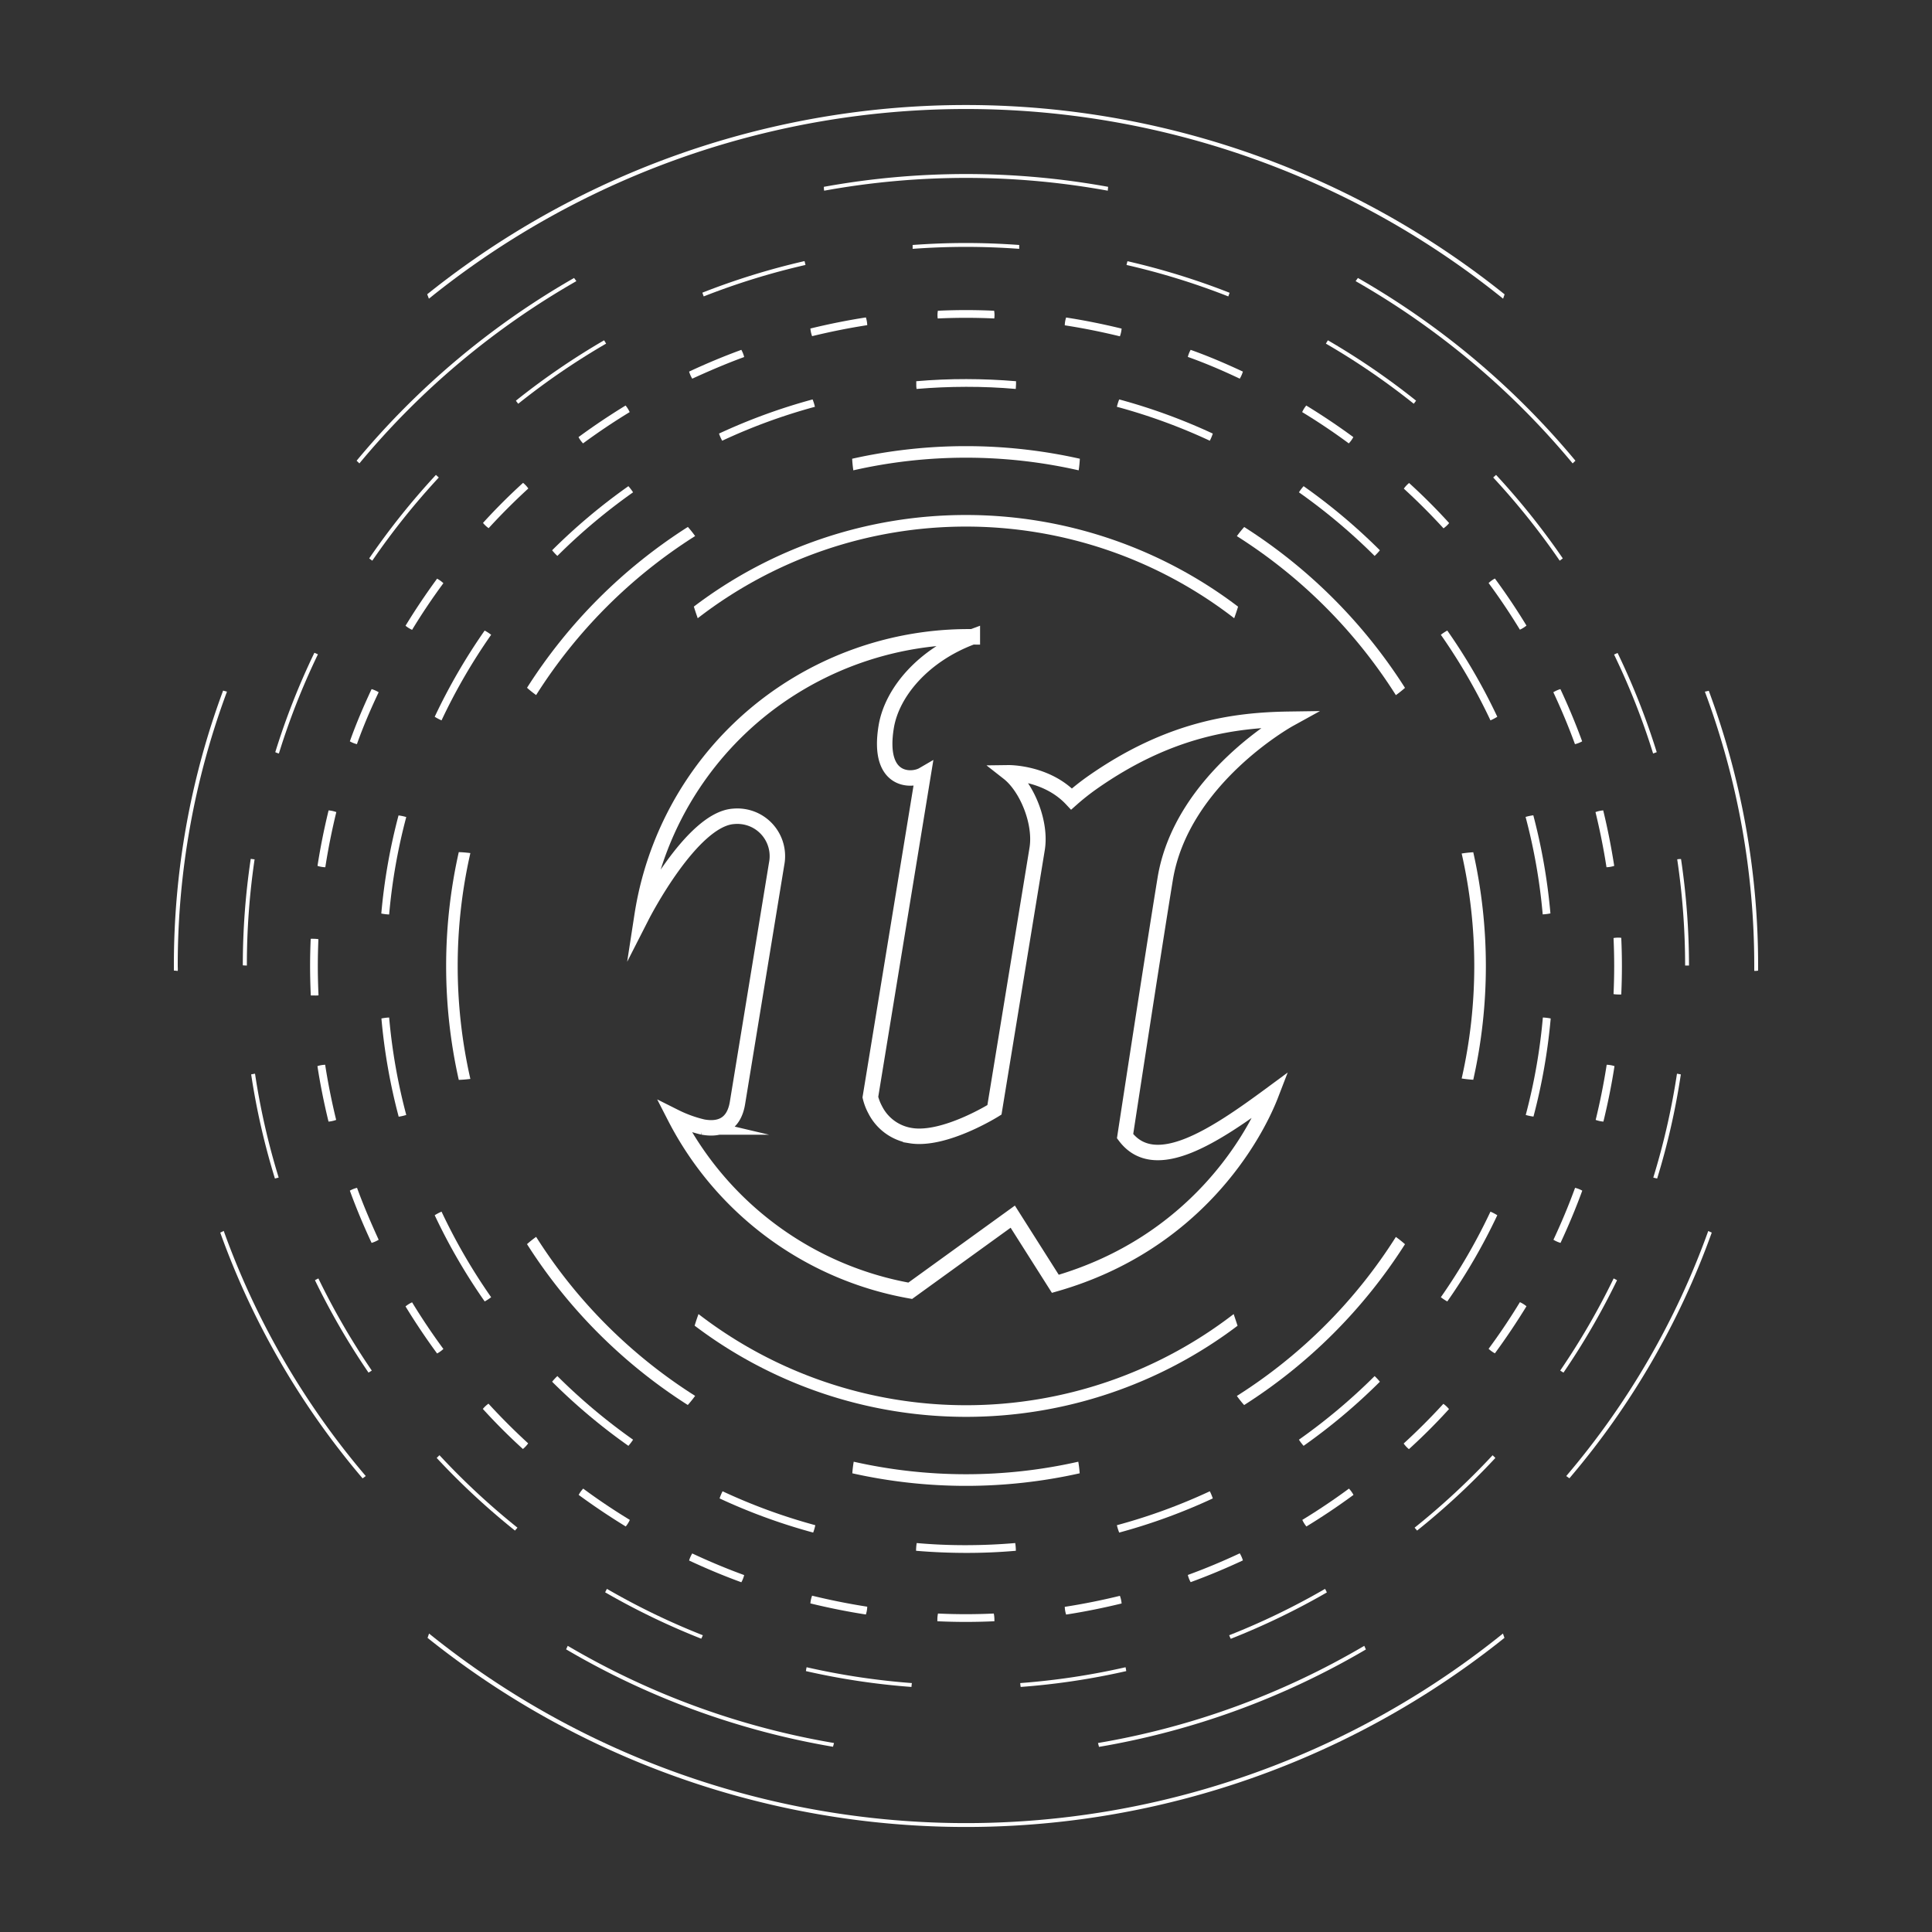 <svg xmlns="http://www.w3.org/2000/svg" viewBox="0 0 500 500"><rect x="0" y="0" width="500" height="500" fill="#333333" stroke="none"/><defs><style>.cls-1{fill:#fff;}.cls-2{fill:none;stroke:#fff;stroke-miterlimit:10;stroke-width:4px;fill-rule:evenodd;}</style></defs><g id="Layer_1" data-name="Layer 1"><path class="cls-1" d="M179.57,157c.31,1,.65,2,1,3a113.44,113.44,0,0,1,138.84,0c.36-1,.7-2,1-3a116.42,116.42,0,0,0-140.86,0Z"/><path class="cls-1" d="M320.27,343.08c-.32-1-.66-2-1-3a113.44,113.44,0,0,1-138.5,0c-.36,1-.7,2-1,3a116.42,116.42,0,0,0,140.54,0Z"/><path class="cls-1" d="M136.39,178a28.6,28.6,0,0,0,2.36,1.88,132.48,132.48,0,0,1,41.15-41.15,28.6,28.6,0,0,0-1.88-2.36A135.55,135.55,0,0,0,136.39,178Z"/><path class="cls-1" d="M220.54,118.72a29.78,29.78,0,0,0,.3,3,131.65,131.65,0,0,1,58.32,0,29.78,29.78,0,0,0,.3-3,134.74,134.74,0,0,0-58.92,0Z"/><path class="cls-1" d="M118.73,279.47a30,30,0,0,0,3-.25,131.79,131.79,0,0,1,0-58.44,30,30,0,0,0-3-.25,134.43,134.43,0,0,0,0,58.94Z"/><path class="cls-1" d="M320.1,138.75a132.48,132.48,0,0,1,41.15,41.15,28.6,28.6,0,0,0,2.36-1.88A135.55,135.55,0,0,0,322,136.39,28.6,28.6,0,0,0,320.1,138.75Z"/><path class="cls-1" d="M363.61,322a28.6,28.6,0,0,0-2.36-1.88,132.48,132.48,0,0,1-41.15,41.15,28.6,28.6,0,0,0,1.88,2.36A135.55,135.55,0,0,0,363.61,322Z"/><path class="cls-1" d="M381.28,220.56a29.91,29.91,0,0,0-3,.33,131.6,131.6,0,0,1,0,58.22,29.91,29.91,0,0,0,3,.33,134.56,134.56,0,0,0,0-58.88Z"/><path class="cls-1" d="M279.42,381.29a29.41,29.41,0,0,0-.36-3,131.94,131.94,0,0,1-58.12,0,29.41,29.41,0,0,0-.36,3,134.78,134.78,0,0,0,58.84,0Z"/><path class="cls-1" d="M179.9,361.25a132.48,132.48,0,0,1-41.15-41.15,28.6,28.6,0,0,0-2.36,1.88A135.55,135.55,0,0,0,178,363.61,28.6,28.6,0,0,0,179.9,361.25Z"/><path class="cls-1" d="M399.29,263.33a148.59,148.59,0,0,1-4.43,25.22,12.64,12.64,0,0,0,2,.42,151.79,151.79,0,0,0,4.46-25.39A13,13,0,0,0,399.29,263.33Z"/><path class="cls-1" d="M186.9,114.06a148.43,148.43,0,0,1,24-8.78,12.12,12.12,0,0,0-.6-1.91,151.13,151.13,0,0,0-24.22,8.84A12,12,0,0,0,186.9,114.06Z"/><path class="cls-1" d="M114.27,186.43a150.27,150.27,0,0,1,12.84-22.15,11.79,11.79,0,0,0-1.68-1.09A151.9,151.9,0,0,0,112.5,185.5,13.58,13.58,0,0,0,114.27,186.43Z"/><path class="cls-1" d="M100.71,236.67a148.59,148.59,0,0,1,4.43-25.22,12.64,12.64,0,0,0-2-.42,150.78,150.78,0,0,0-4.46,25.39A13,13,0,0,0,100.71,236.67Z"/><path class="cls-1" d="M237.13,98.66c0,.24,0,.49,0,.74,0,.43,0,.85.07,1.26q6.34-.54,12.84-.55t12.84.55c0-.41.07-.83.07-1.26,0-.25,0-.5,0-.74q-6.37-.54-12.87-.55T237.13,98.66Z"/><path class="cls-1" d="M372.89,164.28a150.27,150.27,0,0,1,12.84,22.15,13.58,13.58,0,0,0,1.77-.93,151.07,151.07,0,0,0-12.94-22.31A12.28,12.28,0,0,0,372.89,164.28Z"/><path class="cls-1" d="M396.82,211a12.64,12.64,0,0,0-2,.42,148.59,148.59,0,0,1,4.43,25.22,13,13,0,0,0,2-.25A151.79,151.79,0,0,0,396.82,211Z"/><path class="cls-1" d="M289.05,105.28a148.43,148.43,0,0,1,24.05,8.78,12,12,0,0,0,.77-1.85,151.13,151.13,0,0,0-24.22-8.84A12.12,12.12,0,0,0,289.05,105.28Z"/><path class="cls-1" d="M336.16,127.41a151.9,151.9,0,0,1,19.59,16.46,13.43,13.43,0,0,0,1.36-1.46,152.1,152.1,0,0,0-19.74-16.59A13.33,13.33,0,0,0,336.16,127.41Z"/><path class="cls-1" d="M144.25,143.87a151.9,151.9,0,0,1,19.59-16.46,13.33,13.33,0,0,0-1.21-1.59,152.1,152.1,0,0,0-19.74,16.59A13.43,13.43,0,0,0,144.25,143.87Z"/><path class="cls-1" d="M105.14,288.55a148.59,148.59,0,0,1-4.43-25.22,13,13,0,0,0-2,.25A150.78,150.78,0,0,0,103.18,289,12.64,12.64,0,0,0,105.14,288.55Z"/><path class="cls-1" d="M355.75,356.13a151.9,151.9,0,0,1-19.59,16.46,13.33,13.33,0,0,0,1.21,1.59,152.1,152.1,0,0,0,19.74-16.59A13.43,13.43,0,0,0,355.75,356.13Z"/><path class="cls-1" d="M385.73,313.57a150.27,150.27,0,0,1-12.84,22.15,12.28,12.28,0,0,0,1.67,1.09A151.07,151.07,0,0,0,387.5,314.5,13.58,13.58,0,0,0,385.73,313.57Z"/><path class="cls-1" d="M262.9,401.34s0-.08,0-.12a13,13,0,0,0-.16-1.88q-6.3.54-12.75.55t-12.75-.55a13,13,0,0,0-.16,1.88s0,.08,0,.12q6.38.54,12.9.55T262.9,401.34Z"/><path class="cls-1" d="M313.1,385.94a148.43,148.43,0,0,1-24.05,8.78,12.12,12.12,0,0,0,.6,1.91,151.13,151.13,0,0,0,24.22-8.84A13.1,13.1,0,0,0,313.1,385.94Z"/><path class="cls-1" d="M211,394.72a148.43,148.43,0,0,1-24-8.78,13.1,13.1,0,0,0-.77,1.85,151.13,151.13,0,0,0,24.22,8.84A12.12,12.12,0,0,0,211,394.72Z"/><path class="cls-1" d="M127.11,335.72a150.27,150.27,0,0,1-12.84-22.15,13.58,13.58,0,0,0-1.77.93,151.07,151.07,0,0,0,12.94,22.31A12.28,12.28,0,0,0,127.11,335.72Z"/><path class="cls-1" d="M163.84,372.59a151.9,151.9,0,0,1-19.59-16.46,13.43,13.43,0,0,0-1.36,1.46,152.1,152.1,0,0,0,19.74,16.59A13.33,13.33,0,0,0,163.84,372.59Z"/><path class="cls-1" d="M110.57,76.18,111,77.3A221.34,221.34,0,0,1,389,77.3l.39-1.12a222.87,222.87,0,0,0-278.86,0Z"/><path class="cls-1" d="M389.35,423.88l-.39-1.12a221.33,221.33,0,0,1-277.92,0l-.39,1.12a222.86,222.86,0,0,0,278.7,0Z"/><path class="cls-1" d="M179.15,98c4.38-2,8.86-3.93,13.44-5.6a7.13,7.13,0,0,0-.73-1.86c-4.6,1.68-9.11,3.57-13.52,5.63A7.91,7.91,0,0,0,179.15,98Z"/><path class="cls-1" d="M307.41,92.37C312,94,316.47,95.92,320.85,98a7.91,7.91,0,0,0,.81-1.83c-4.41-2.06-8.92-4-13.52-5.63A7.13,7.13,0,0,0,307.41,92.37Z"/><path class="cls-1" d="M275.56,84.19c4.83.75,9.59,1.71,14.27,2.85a7.47,7.47,0,0,0,.44-2c-4.72-1.15-9.51-2.12-14.36-2.87A7.21,7.21,0,0,0,275.56,84.19Z"/><path class="cls-1" d="M242.72,80.42a6.86,6.86,0,0,0-.1,1.12,8.48,8.48,0,0,0,.06.88q3.65-.17,7.32-.17t7.32.17a8.48,8.48,0,0,0,.06-.88,6.86,6.86,0,0,0-.1-1.12c-2.42-.11-4.84-.17-7.28-.17S245.14,80.31,242.72,80.42Z"/><path class="cls-1" d="M106.65,163q3.78-6.22,8.1-12.07a7.58,7.58,0,0,0-1.63-1.17q-4.34,5.91-8.17,12.18A7.59,7.59,0,0,0,106.65,163Z"/><path class="cls-1" d="M125,135.33a7.26,7.26,0,0,0,1.46,1.36q4.9-5.35,10.27-10.27a7.26,7.26,0,0,0-1.36-1.46Q129.92,129.91,125,135.33Z"/><path class="cls-1" d="M92.37,192.59C94,188,95.92,183.53,98,179.15a7.91,7.91,0,0,0-1.83-.81c-2.06,4.41-4,8.92-5.63,13.52A7.13,7.13,0,0,0,92.37,192.59Z"/><path class="cls-1" d="M150.89,114.75q5.85-4.31,12.07-8.1a7.59,7.59,0,0,0-1.06-1.7q-6.27,3.83-12.18,8.17A7.58,7.58,0,0,0,150.89,114.75Z"/><path class="cls-1" d="M337,106.65q6.22,3.78,12.07,8.1a7.58,7.58,0,0,0,1.17-1.63q-5.91-4.34-12.18-8.17A7.59,7.59,0,0,0,337,106.65Z"/><path class="cls-1" d="M414.91,209.73a7.47,7.47,0,0,0-2,.44c1.14,4.68,2.1,9.44,2.85,14.27a7.21,7.21,0,0,0,2-.35C417,219.24,416.06,214.45,414.91,209.73Z"/><path class="cls-1" d="M417.58,242.73q.17,3.61.17,7.27t-.17,7.27a7.49,7.49,0,0,0,1.17.1,7.56,7.56,0,0,0,.83,0q.17-3.64.17-7.33t-.17-7.33a6.53,6.53,0,0,0-2,.06Z"/><path class="cls-1" d="M82.43,257.6c-.11-2.52-.18-5.05-.18-7.6,0-2.33.06-4.64.15-6.94a7.23,7.23,0,0,0-1.15-.1,7.58,7.58,0,0,0-.84,0c-.1,2.32-.16,4.65-.16,7,0,2.57.07,5.12.18,7.66a7.37,7.37,0,0,0,.82,0A6.64,6.64,0,0,0,82.43,257.6Z"/><path class="cls-1" d="M364.67,125a7.26,7.26,0,0,0-1.36,1.46q5.35,4.9,10.27,10.27a7.26,7.26,0,0,0,1.46-1.36Q370.09,129.92,364.67,125Z"/><path class="cls-1" d="M402,179.15c2.05,4.38,3.93,8.86,5.6,13.44a7.13,7.13,0,0,0,1.86-.73c-1.68-4.6-3.57-9.11-5.63-13.52A7.91,7.91,0,0,0,402,179.15Z"/><path class="cls-1" d="M385.25,150.89q4.31,5.85,8.1,12.07a7.59,7.59,0,0,0,1.7-1.06q-3.82-6.27-8.17-12.18A7.58,7.58,0,0,0,385.25,150.89Z"/><path class="cls-1" d="M210.17,87c4.68-1.14,9.44-2.1,14.27-2.85a7.21,7.21,0,0,0-.35-2c-4.85.75-9.64,1.72-14.36,2.87A7.47,7.47,0,0,0,210.17,87Z"/><path class="cls-1" d="M320.85,402c-4.38,2.05-8.86,3.93-13.44,5.6a7.13,7.13,0,0,0,.73,1.86c4.6-1.68,9.11-3.57,13.52-5.63A7.91,7.91,0,0,0,320.85,402Z"/><path class="cls-1" d="M349.11,385.25q-5.85,4.31-12.07,8.1a7.59,7.59,0,0,0,1.06,1.7q6.27-3.82,12.18-8.17A7.58,7.58,0,0,0,349.11,385.25Z"/><path class="cls-1" d="M289.83,413c-4.68,1.14-9.44,2.1-14.27,2.85a7.21,7.21,0,0,0,.35,2c4.85-.75,9.64-1.72,14.36-2.87A7.47,7.47,0,0,0,289.83,413Z"/><path class="cls-1" d="M257.35,419.58c0-.16,0-.33,0-.5a7.49,7.49,0,0,0-.16-1.5q-3.59.17-7.22.17t-7.22-.17a7.49,7.49,0,0,0-.16,1.5c0,.17,0,.34,0,.5q3.66.17,7.35.17T257.35,419.58Z"/><path class="cls-1" d="M375,364.67a7.26,7.26,0,0,0-1.46-1.36q-4.9,5.35-10.27,10.27a7.26,7.26,0,0,0,1.36,1.46Q370.08,370.09,375,364.67Z"/><path class="cls-1" d="M84.19,224.44c.75-4.83,1.71-9.59,2.85-14.27a7.47,7.47,0,0,0-2-.44c-1.15,4.72-2.12,9.51-2.87,14.36A7.21,7.21,0,0,0,84.19,224.44Z"/><path class="cls-1" d="M415.81,275.56c-.75,4.83-1.71,9.59-2.85,14.27a7.47,7.47,0,0,0,2,.44c1.15-4.72,2.12-9.51,2.87-14.36A7.21,7.21,0,0,0,415.81,275.56Z"/><path class="cls-1" d="M407.63,307.41c-1.67,4.58-3.55,9.06-5.6,13.44a7.91,7.91,0,0,0,1.83.81c2.06-4.41,3.95-8.92,5.63-13.52A7.13,7.13,0,0,0,407.63,307.41Z"/><path class="cls-1" d="M393.35,337q-3.78,6.22-8.1,12.07a7.58,7.58,0,0,0,1.63,1.17q4.33-5.91,8.17-12.18A7.59,7.59,0,0,0,393.35,337Z"/><path class="cls-1" d="M98,320.85c-2-4.38-3.93-8.86-5.6-13.44a7.13,7.13,0,0,0-1.86.73c1.68,4.6,3.57,9.11,5.63,13.52A7.91,7.91,0,0,0,98,320.85Z"/><path class="cls-1" d="M114.75,349.11q-4.31-5.85-8.1-12.07a7.59,7.59,0,0,0-1.7,1.06q3.83,6.27,8.17,12.18A7.58,7.58,0,0,0,114.75,349.11Z"/><path class="cls-1" d="M87,289.83c-1.14-4.68-2.1-9.44-2.85-14.27a7.21,7.21,0,0,0-2,.35c.75,4.85,1.72,9.64,2.87,14.36A7.47,7.47,0,0,0,87,289.83Z"/><path class="cls-1" d="M224.44,415.81c-4.83-.75-9.59-1.71-14.27-2.85a7.47,7.47,0,0,0-.44,2c4.72,1.15,9.51,2.12,14.36,2.87A7.21,7.21,0,0,0,224.44,415.81Z"/><path class="cls-1" d="M135.33,375a7.26,7.26,0,0,0,1.36-1.46q-5.35-4.9-10.27-10.27a7.26,7.26,0,0,0-1.46,1.36Q129.91,370.08,135.33,375Z"/><path class="cls-1" d="M192.59,407.63c-4.58-1.67-9.06-3.55-13.44-5.6a7.91,7.91,0,0,0-.81,1.83c4.41,2.06,8.92,3.95,13.52,5.63A7.13,7.13,0,0,0,192.59,407.63Z"/><path class="cls-1" d="M163,393.35q-6.22-3.78-12.07-8.1a7.58,7.58,0,0,0-1.17,1.63q5.91,4.33,12.18,8.17A7.59,7.59,0,0,0,163,393.35Z"/><path class="cls-1" d="M134.12,104.49a185.63,185.63,0,0,1,22.74-15.56c-.17-.29-.34-.58-.52-.86a188.11,188.11,0,0,0-22.82,15.62C133.71,104,133.91,104.23,134.12,104.49Z"/><path class="cls-1" d="M182.12,76.71a184.41,184.41,0,0,1,26.34-8.14c-.08-.33-.15-.65-.25-1a185.67,185.67,0,0,0-26.43,8.17C181.88,76.09,182,76.4,182.12,76.71Z"/><path class="cls-1" d="M95.55,144.51c.26.2.53.41.8.59a187.83,187.83,0,0,1,17.21-21.52c-.25-.23-.49-.46-.75-.67A189.32,189.32,0,0,0,95.55,144.51Z"/><path class="cls-1" d="M72.18,195a184.31,184.31,0,0,1,10.1-25.66c-.3-.14-.6-.28-.92-.4a185.91,185.91,0,0,0-10.12,25.72C71.55,194.81,71.86,194.93,72.18,195Z"/><path class="cls-1" d="M418.64,169c-.32.12-.62.26-.92.4A184.31,184.31,0,0,1,427.82,195c.32-.1.63-.22.94-.34A185.91,185.91,0,0,0,418.64,169Z"/><path class="cls-1" d="M386.44,123.58a187.83,187.83,0,0,1,17.21,21.52c.27-.18.54-.39.8-.59a189.32,189.32,0,0,0-17.26-21.6C386.93,123.12,386.69,123.35,386.44,123.58Z"/><path class="cls-1" d="M236.19,63.4a2.83,2.83,0,0,0,0,.29c0,.24,0,.48,0,.71,4.55-.33,9.15-.51,13.79-.51s9.24.18,13.79.51c0-.23,0-.47,0-.71a2.83,2.83,0,0,0,0-.29c-4.56-.33-9.16-.51-13.81-.51S240.75,63.07,236.19,63.4Z"/><path class="cls-1" d="M63.89,249.88a187.34,187.34,0,0,1,2-27.49c-.32,0-.65-.09-1-.11a186.79,186.79,0,0,0-2.05,27.55C63.23,249.86,63.56,249.88,63.89,249.88Z"/><path class="cls-1" d="M291.54,68.57a184.41,184.41,0,0,1,26.34,8.14c.12-.31.24-.62.34-.94a185.67,185.67,0,0,0-26.43-8.17C291.69,67.92,291.62,68.24,291.54,68.57Z"/><path class="cls-1" d="M343.14,88.93a185.63,185.63,0,0,1,22.74,15.56c.21-.26.41-.53.6-.8a188.11,188.11,0,0,0-22.82-15.62C343.48,88.35,343.31,88.64,343.14,88.93Z"/><path class="cls-1" d="M291.29,431.48a185.11,185.11,0,0,1-27.25,4.1c0,.34.06.67.11,1a184.72,184.72,0,0,0,27.32-4.1C291.42,432.14,291.37,431.81,291.29,431.48Z"/><path class="cls-1" d="M342.92,411.2a184.21,184.21,0,0,1-24.81,12c.12.31.26.62.41.92a187.55,187.55,0,0,0,24.87-12C343.24,411.79,343.09,411.49,342.92,411.2Z"/><path class="cls-1" d="M417.61,330.86a186.79,186.79,0,0,1-13.83,23.84c.28.19.56.36.85.53a187.82,187.82,0,0,0,13.86-23.91C418.2,331.16,417.91,331,417.61,330.86Z"/><path class="cls-1" d="M387,377.32a9.49,9.49,0,0,0-.72-.7,188.4,188.4,0,0,1-20.18,18.74c.21.26.43.51.65.75A189.5,189.5,0,0,0,387,377.32Z"/><path class="cls-1" d="M434,277.87a185.65,185.65,0,0,1-6.13,26.88c.31.1.64.17,1,.25A185.3,185.3,0,0,0,435,278.05C434.68,278,434.35,277.92,434,277.87Z"/><path class="cls-1" d="M434.06,222.39a187.34,187.34,0,0,1,2.05,27.49c.33,0,.66,0,1,0a188.16,188.16,0,0,0-2.06-27.55C434.72,222.3,434.39,222.34,434.06,222.39Z"/><path class="cls-1" d="M72.12,304.75A184.36,184.36,0,0,1,66,277.87c-.33.05-.66.11-1,.18A185.3,185.3,0,0,0,71.15,305Z"/><path class="cls-1" d="M133.27,396.11c.22-.24.44-.49.65-.75a187.48,187.48,0,0,1-20.18-18.75c-.25.23-.49.46-.72.71A189.5,189.5,0,0,0,133.27,396.11Z"/><path class="cls-1" d="M236,435.58a185.11,185.11,0,0,1-27.25-4.1c-.08.33-.13.66-.18,1a184.72,184.72,0,0,0,27.32,4.1C235.9,436.25,235.94,435.92,236,435.58Z"/><path class="cls-1" d="M96.22,354.7A185.54,185.54,0,0,1,82.4,330.86c-.31.14-.6.3-.89.46a187.82,187.82,0,0,0,13.86,23.91C95.66,355.06,95.94,354.89,96.22,354.7Z"/><path class="cls-1" d="M181.89,423.2a184.21,184.21,0,0,1-24.81-12c-.17.29-.32.59-.47.89a187.55,187.55,0,0,0,24.87,12C181.63,423.82,181.77,423.51,181.89,423.2Z"/><path class="cls-1" d="M351.43,71.94c-.2.27-.4.54-.59.82A205.46,205.46,0,0,1,407,119.93l.72-.7A206.59,206.59,0,0,0,351.43,71.94Z"/><path class="cls-1" d="M213.22,48.35c0,.33,0,.67.08,1a205.11,205.11,0,0,1,73.4,0c0-.33.06-.67.08-1a206,206,0,0,0-73.56,0Z"/><path class="cls-1" d="M46,250a202.79,202.79,0,0,1,12.74-71l-1-.27A204,204,0,0,0,45,250c0,.4,0,.79,0,1.19.33,0,.67.06,1,.08C46.05,250.85,46,250.42,46,250Z"/><path class="cls-1" d="M441.22,179A202.79,202.79,0,0,1,454,250c0,.42,0,.85,0,1.27.33,0,.67,0,1-.08,0-.4,0-.79,0-1.19a204,204,0,0,0-12.77-71.23Z"/><path class="cls-1" d="M215.84,451.09a202.47,202.47,0,0,1-68.91-25.15l-.42.91a203.61,203.61,0,0,0,69.07,25.21C215.67,451.74,215.76,451.41,215.84,451.09Z"/><path class="cls-1" d="M92.29,119.23l.72.7a205.46,205.46,0,0,1,56.15-47.17c-.19-.28-.39-.55-.59-.82A206.59,206.59,0,0,0,92.29,119.23Z"/><path class="cls-1" d="M443,319l-.91-.41A204.23,204.23,0,0,1,405.34,382l.82.58A205.1,205.1,0,0,0,443,319Z"/><path class="cls-1" d="M353.07,425.94a202.47,202.47,0,0,1-68.91,25.15c.08.32.17.65.26,1a203.61,203.61,0,0,0,69.07-25.21Z"/><path class="cls-1" d="M94.66,382A204.23,204.23,0,0,1,57.9,318.56L57,319A205.1,205.1,0,0,0,93.84,382.6Z"/></g><g id="Layer_4" data-name="Layer 4"><path class="cls-2" d="M273.12,332.25c36.22-10.37,51.56-38,55.8-49-14.35,10.58-30,21.12-37.75,10.79,0,0,7.22-47.23,10.38-66.56,4.26-26,32.08-41.34,32.08-41.34-13.95.2-31,2.36-51.08,16.49a61.43,61.43,0,0,0-5.23,4.15C270.84,199.87,261,200,261,200c4.72,3.7,8.54,12.85,7.41,19.71l-11.05,67.52s-12.93,8.1-21.65,6.67a12.45,12.45,0,0,1-9.24-6.75,13.54,13.54,0,0,1-1.22-3.21l13.65-83.41c-2.92,1.7-11.91,2-9.55-12.42,1.47-9,9.69-18.63,22.29-23.3a86,86,0,0,0-46,12.72,84.87,84.87,0,0,0-39.46,59.39s12.73-24.94,23.68-25.65a10.46,10.46,0,0,1,4.73.66,10.34,10.34,0,0,1,6.4,11.64l-10.12,61.8c-1,6.27-5.28,7-9,6.3a33,33,0,0,1-7.22-2.62,85.21,85.21,0,0,0,60.92,45l26.53-19.18Z"/></g></svg>